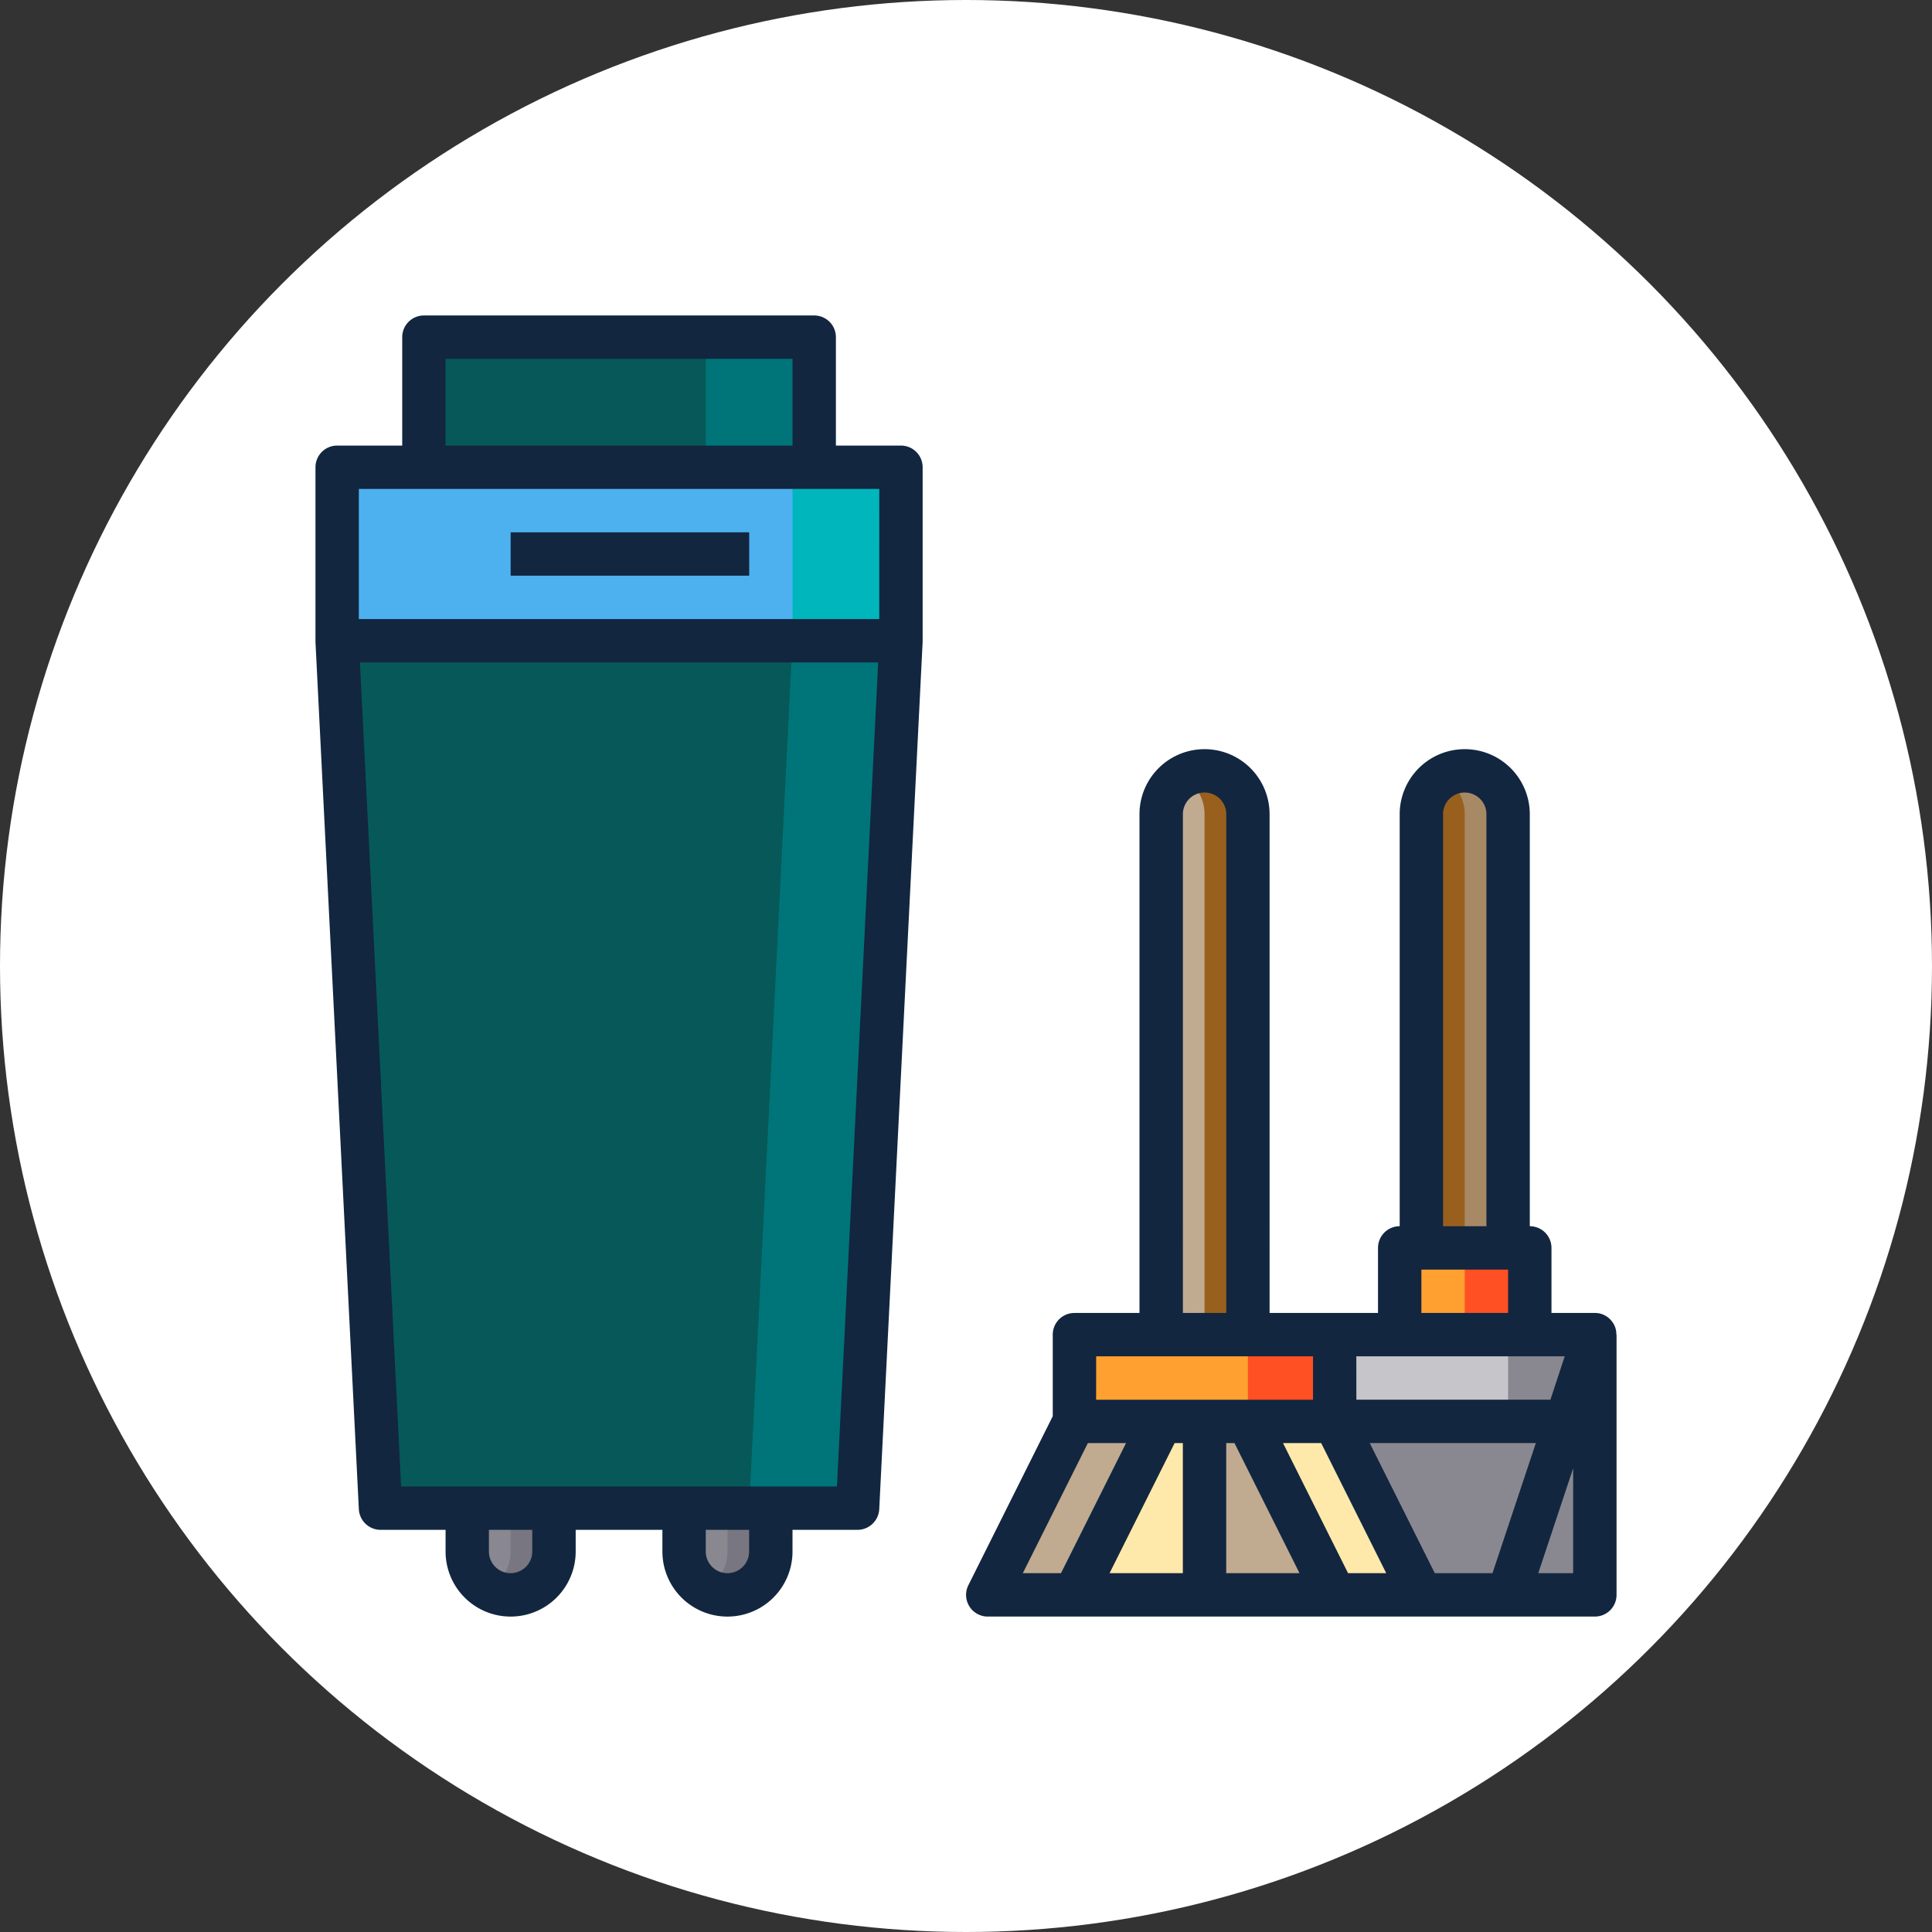 <svg xmlns="http://www.w3.org/2000/svg" xmlns:xlink="http://www.w3.org/1999/xlink" width="176" height="176" viewBox="0 0 176 176">
  <rect x="0" y="0" width="176" height="176" fill="#333333" stroke="none"/>
  <defs>
    <clipPath id="clip-path">
      <circle id="Elipse_8399" data-name="Elipse 8399" cx="88" cy="88" r="88" transform="translate(-0.368)" fill="#fff"/>
    </clipPath>
  </defs>
  <g id="Grupo_1036341" data-name="Grupo 1036341" transform="translate(8573 7387)">
    <g id="Grupo_1029625" data-name="Grupo 1029625" transform="translate(-8572.632 -7387)">
      <circle id="Elipse_8399-2" data-name="Elipse 8399" cx="88" cy="88" r="88" transform="translate(-0.368)" fill="#fff"/>
    </g>
    <g id="Grupo_1030230" data-name="Grupo 1030230" transform="translate(-8572.632 -7387)">
      <g id="Enmascarar_grupo_1026457" data-name="Enmascarar grupo 1026457" clip-path="url(#clip-path)">
        <g id="broom-swab-dustpan-beson-trashcan" transform="translate(22.504 22.872)">
          <path id="Trazado_728246" data-name="Trazado 728246" d="M175.1,143.733v23.7h-7.9l5.255-15.764Z" transform="translate(-52.687 -45.023)" fill="#c6c5ca"/>
          <path id="Trazado_728247" data-name="Trazado 728247" d="M167.438,143.733l-2.647,7.941-.119-.04H143.733v-7.9h23.7Z" transform="translate(-45.023 -45.023)" fill="#c6c5ca"/>
          <g id="Grupo_1030231" data-name="Grupo 1030231" transform="translate(98.71 98.71)">
            <path id="Trazado_728248" data-name="Trazado 728248" d="M175.1,143.733v23.7h-7.9l5.255-15.764Z" transform="translate(-151.397 -143.733)" fill="#898890"/>
            <path id="Trazado_728249" data-name="Trazado 728249" d="M175.1,143.733l-2.647,7.941-.119-.04H167.2v-7.9Z" transform="translate(-151.397 -143.733)" fill="#898890"/>
            <path id="Trazado_728250" data-name="Trazado 728250" d="M164.791,155.506l-5.255,15.764h-7.9l-7.9-15.8h20.939Z" transform="translate(-143.733 -147.565)" fill="#898890"/>
            <path id="Trazado_728251" data-name="Trazado 728251" d="M164.791,155.506l-5.255,15.764h-7.9l-7.9-15.8h20.939Z" transform="translate(-143.733 -147.565)" fill="#898890"/>
          </g>
          <path id="Trazado_728252" data-name="Trazado 728252" d="M152.533,132h11.852v7.9H152.533Z" transform="translate(-47.897 -41.192)" fill="#ffa031"/>
          <path id="Trazado_728253" data-name="Trazado 728253" d="M161.333,132h5.926v7.9h-5.926Z" transform="translate(-50.771 -41.192)" fill="#ff5023"/>
          <path id="Trazado_728254" data-name="Trazado 728254" d="M163.368,71.417v39.508h-7.9V71.417a3.951,3.951,0,1,1,7.9,0Z" transform="translate(-48.855 -20.117)" fill="#99601d"/>
          <path id="Trazado_728255" data-name="Trazado 728255" d="M139.9,155.467l7.9,15.8h-7.9l-7.9-15.8h7.9Z" transform="translate(-41.192 -48.855)" fill="#fee9ab"/>
          <path id="Trazado_728256" data-name="Trazado 728256" d="M132.238,143.733v7.9h-23.7v-7.9h23.7Z" transform="translate(-33.528 -45.023)" fill="#ffa031"/>
          <path id="Trazado_728257" data-name="Trazado 728257" d="M130.084,155.467l7.9,15.8H126.133v-15.8Z" transform="translate(-39.276 -48.855)" fill="#c0ab91"/>
          <path id="Trazado_728258" data-name="Trazado 728258" d="M128.168,71.417v47.409h-7.9V71.417a3.951,3.951,0,1,1,7.9,0Z" transform="translate(-37.36 -20.117)" fill="#c0ab91"/>
          <path id="Trazado_728259" data-name="Trazado 728259" d="M120.386,155.467v15.8H108.533l7.9-15.8Z" transform="translate(-33.528 -48.855)" fill="#fee9ab"/>
          <path id="Trazado_728260" data-name="Trazado 728260" d="M112.6,155.467l-7.9,15.8H96.8l7.9-15.8Z" transform="translate(-29.696 -48.855)" fill="#c0ab91"/>
          <path id="Trazado_728261" data-name="Trazado 728261" d="M8.8,26.4H60.16V42.2H8.8Z" transform="translate(-0.958 -6.706)" fill="#4db1f0"/>
          <path id="Trazado_728262" data-name="Trazado 728262" d="M60.16,49.867l-3.951,79.016H12.751L8.8,49.867Z" transform="translate(-0.958 -14.369)" fill="#065958"/>
          <path id="Trazado_728263" data-name="Trazado 728263" d="M78.361,49.867,74.41,128.882H64.533l3.951-79.016Z" transform="translate(-19.159 -14.369)" fill="#007579"/>
          <path id="Trazado_728264" data-name="Trazado 728264" d="M20.533,8.8H56.09V20.652H20.533Z" transform="translate(-4.79 -0.958)" fill="#065958"/>
          <path id="Trazado_728265" data-name="Trazado 728265" d="M70.4,26.4h9.877V42.2H70.4Z" transform="translate(-21.075 -6.706)" fill="#00b6bd"/>
          <path id="Trazado_728266" data-name="Trazado 728266" d="M58.667,8.8h9.877V20.652H58.667Z" transform="translate(-17.243 -0.958)" fill="#007579"/>
          <path id="Trazado_728267" data-name="Trazado 728267" d="M63.635,167.2v3.951a3.951,3.951,0,1,1-7.9,0V167.2Z" transform="translate(-16.285 -52.687)" fill="#898890"/>
          <path id="Trazado_728268" data-name="Trazado 728268" d="M64.593,167.2v3.951a3.951,3.951,0,0,1-5.926,3.417,3.951,3.951,0,0,0,1.975-3.417V167.2Z" transform="translate(-17.243 -52.687)" fill="#787680"/>
          <path id="Trazado_728269" data-name="Trazado 728269" d="M34.3,167.2v3.951a3.951,3.951,0,1,1-7.9,0V167.2Z" transform="translate(-6.706 -52.687)" fill="#898890"/>
          <path id="Trazado_728270" data-name="Trazado 728270" d="M129.126,71.417v47.409h-3.951V71.417a3.862,3.862,0,0,0-1.165-2.785A3.581,3.581,0,0,0,123.2,68a3.945,3.945,0,0,1,5.926,3.417Z" transform="translate(-38.318 -20.117)" fill="#99601d"/>
          <path id="Trazado_728271" data-name="Trazado 728271" d="M164.326,71.417v39.508h-3.951V71.417a3.862,3.862,0,0,0-1.165-2.785A3.582,3.582,0,0,0,158.4,68a3.945,3.945,0,0,1,5.926,3.417Z" transform="translate(-49.813 -20.117)" fill="#a78966"/>
          <path id="Trazado_728272" data-name="Trazado 728272" d="M35.259,167.2v3.951a3.951,3.951,0,0,1-5.926,3.417,3.951,3.951,0,0,0,1.975-3.417V167.2Z" transform="translate(-7.664 -52.687)" fill="#787680"/>
          <path id="Trazado_728273" data-name="Trazado 728273" d="M132,143.733h7.9v7.9H132Z" transform="translate(-41.192 -45.023)" fill="#ff5023"/>
          <path id="Trazado_728274" data-name="Trazado 728274" d="M153.111,117.869a1.835,1.835,0,0,0-.356-1.146,1.942,1.942,0,0,0-1.6-.83h-3.951v-5.926a1.975,1.975,0,0,0-1.975-1.975V70.46a5.926,5.926,0,1,0-11.852,0v37.532a1.975,1.975,0,0,0-1.975,1.975v5.926h-9.877V70.46a5.926,5.926,0,1,0-11.852,0v45.434h-5.926a1.975,1.975,0,0,0-1.975,1.975V125.3l-7.684,15.388a1.975,1.975,0,0,0,1.758,2.864h55.311a1.975,1.975,0,0,0,1.975-1.975v-23.7ZM137.328,70.46a1.975,1.975,0,1,1,3.951,0v37.532h-3.951Zm-1.975,41.483h7.9v3.951h-7.9Zm-5.926,7.9H148.41l-1.3,3.951h-17.68Zm-15.8-49.385a1.975,1.975,0,1,1,3.951,0v45.434h-3.951Zm-7.9,49.385h19.754V123.8H105.722ZM99.045,139.6l5.926-11.852h3.477L102.522,139.6Zm14.578,0h-6.677l5.926-11.852h.751Zm3.951,0V127.746h.751l5.926,11.852Zm11.1,0-5.926-11.852h3.477l5.926,11.852Zm13.156,0h-5.255l-5.926-11.852h15.131Zm7.348,0H146l3.18-9.561Z" transform="translate(-28.741 -19.159)" fill="#12263f"/>
          <path id="Trazado_728287" data-name="Trazado 728287" d="M59.2,17.719H53.276V7.842A1.975,1.975,0,0,0,51.3,5.867H15.744a1.975,1.975,0,0,0-1.975,1.975v9.877H7.842a1.975,1.975,0,0,0-1.975,1.975V35.6l3.951,79.016a1.989,1.989,0,0,0,1.975,1.877h5.926v1.975a5.926,5.926,0,1,0,11.852,0v-1.975h7.9v1.975a5.926,5.926,0,1,0,11.852,0v-1.975h5.926a1.989,1.989,0,0,0,1.975-1.877L61.178,35.6v-15.9A1.975,1.975,0,0,0,59.2,17.719Zm-41.483-7.9H49.325v7.9H17.719Zm7.9,108.646a1.975,1.975,0,1,1-3.951,0v-1.975h3.951Zm19.754,0a1.975,1.975,0,1,1-3.951,0v-1.975h3.951Zm8-5.926H13.669L9.916,37.473H57.128Zm3.852-79.016H9.817V21.67H57.227Z" fill="#12263f"/>
          <path id="Trazado_728288" data-name="Trazado 728288" d="M32.267,35.2H54v3.951H32.267Z" transform="translate(-8.621 -9.579)" fill="#12263f"/>
        </g>
      </g>
    </g>
  </g>
</svg>
